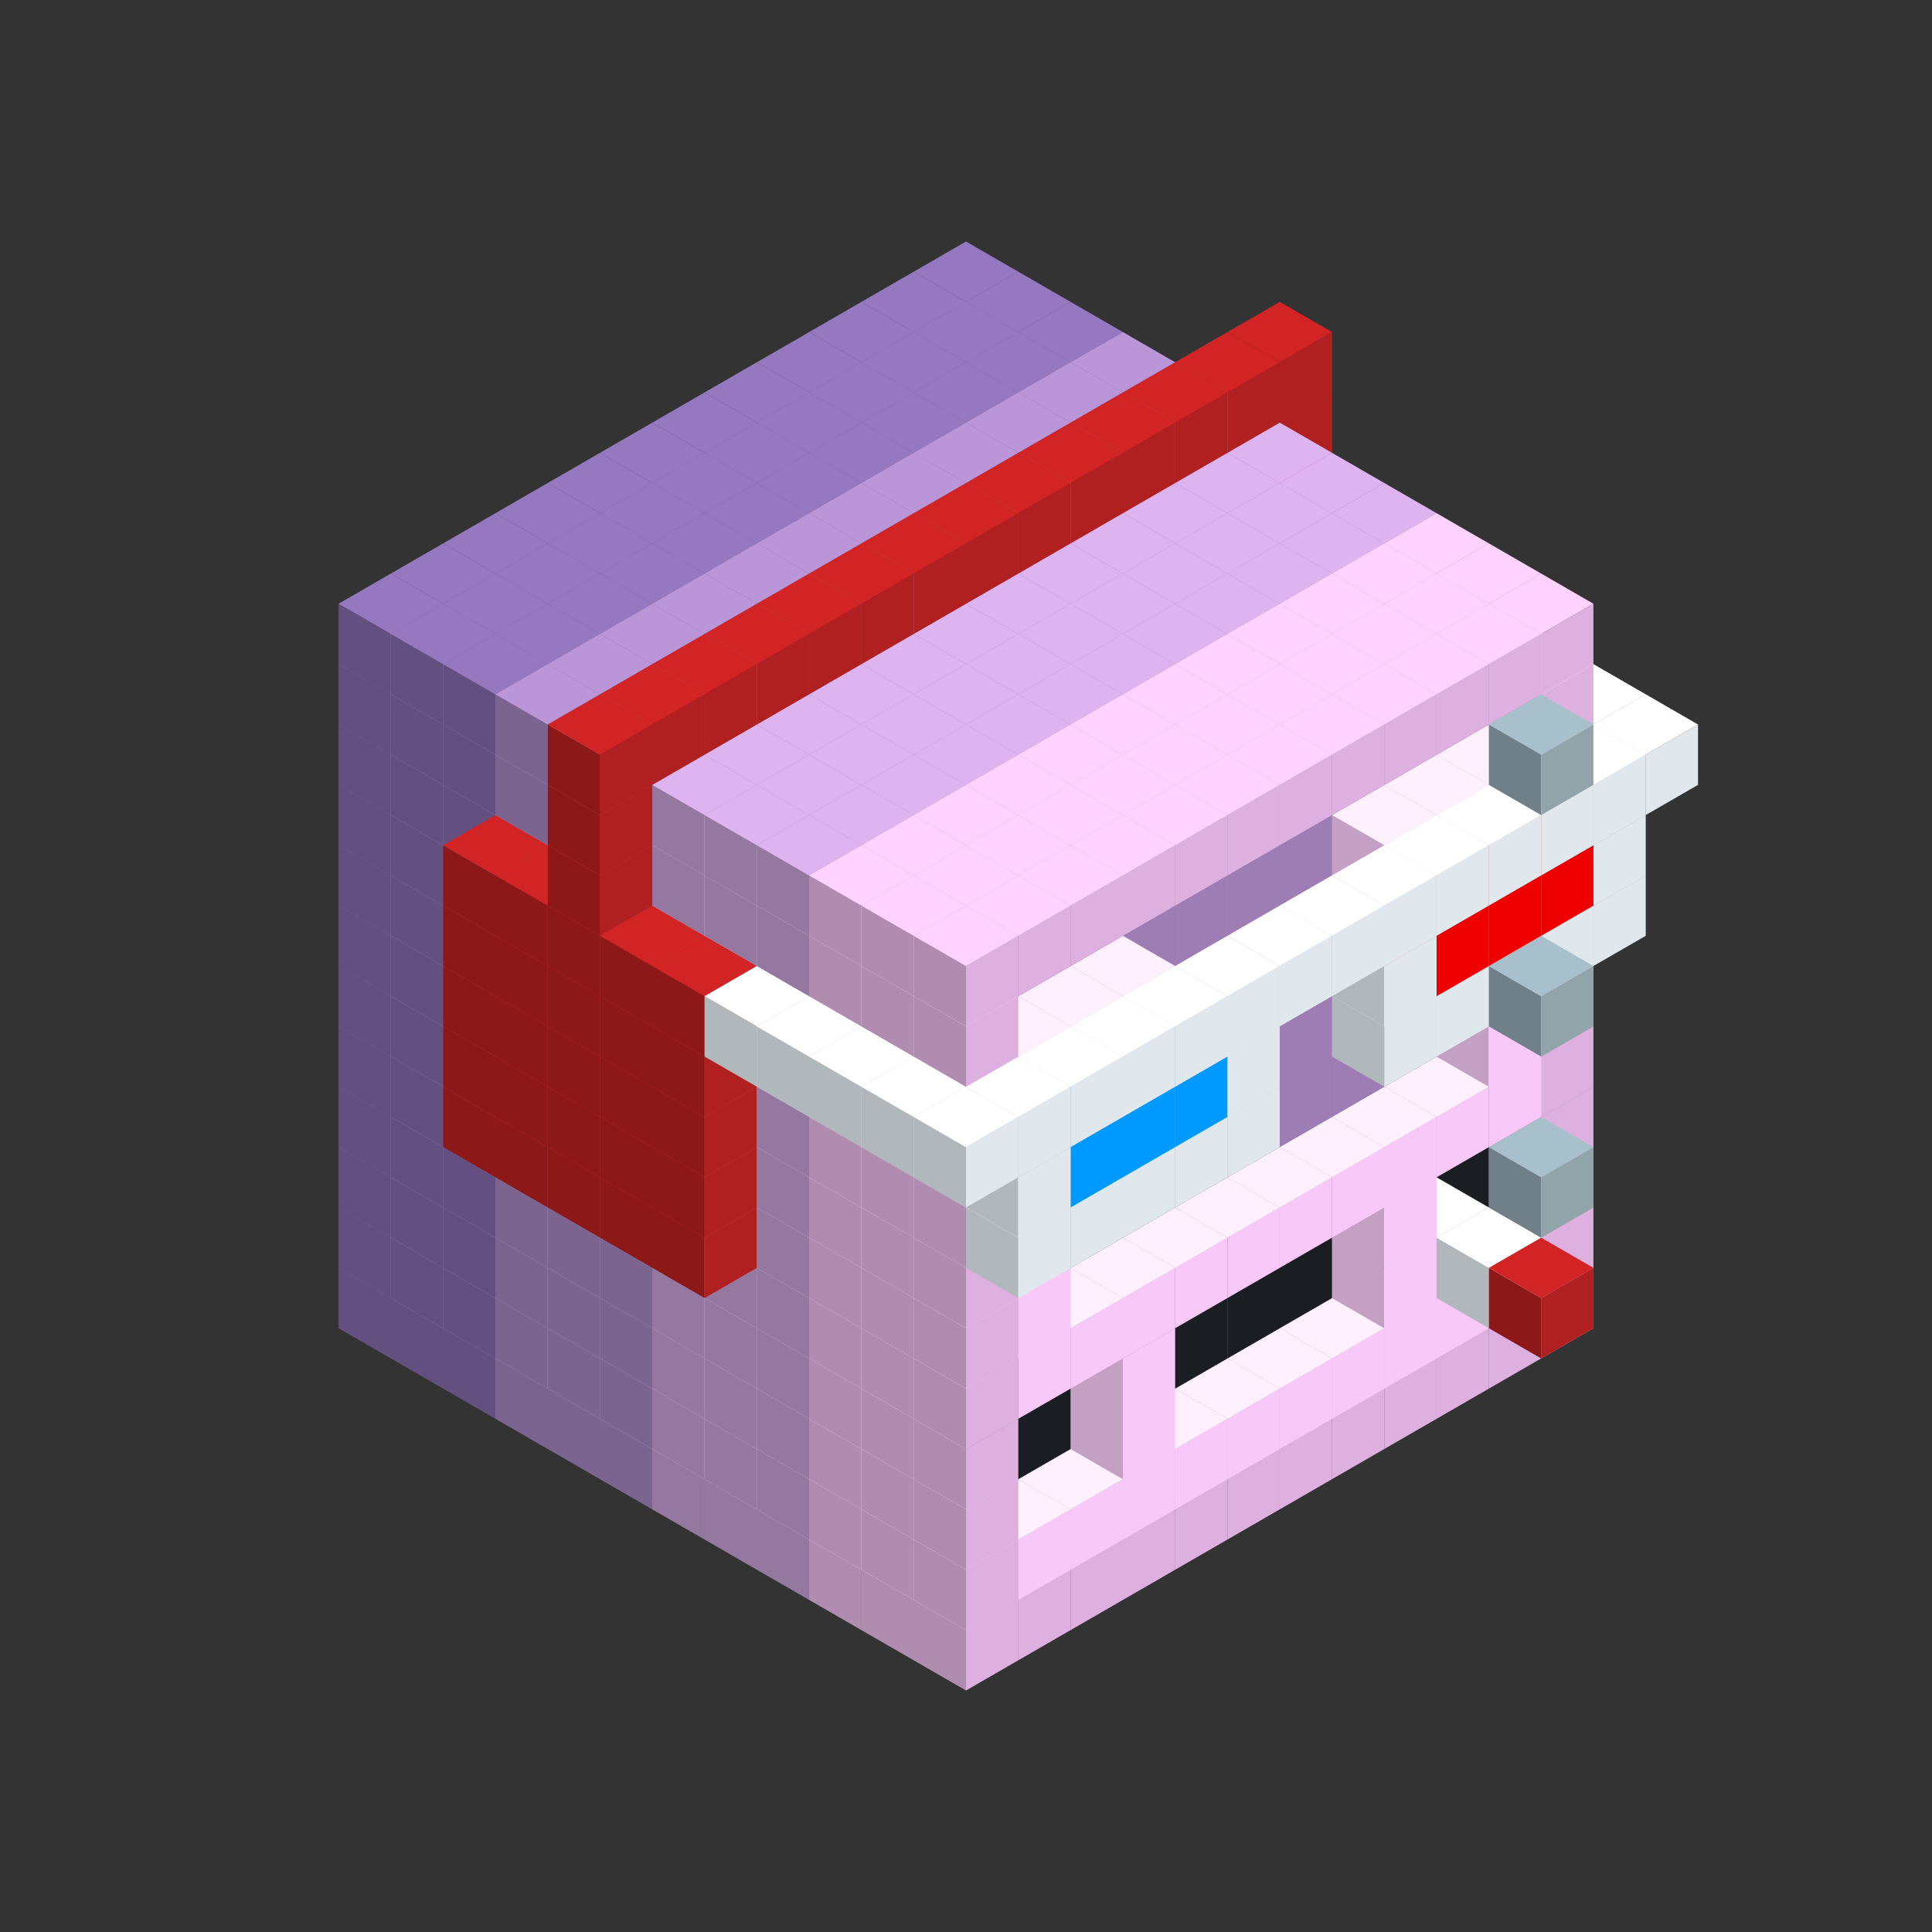 
<svg width='600' height='600' viewBox='4436371 5550000 3200000 3200000' xmlns='http://www.w3.org/2000/svg' xmlns:xlink='http://www.w3.org/1999/xlink'>
<rect x="4436371" y="5550000" width="3200000" height="3200000" fill="#333333" stroke="none"/>
<use xlink:href='#v-0x0000013e-6' transform='translate(983738,3600000)'/>
<use xlink:href='#v-0x0000013e-6' transform='translate(1070341,3650000)'/>
<use xlink:href='#v-0x0000013e-6' transform='translate(1156944,3700000)'/>
<use xlink:href='#v-0x0000013e-2' transform='translate(1243547,3750000)'/>
<use xlink:href='#v-0x0000013e-2' transform='translate(1330150,3800000)'/>
<use xlink:href='#v-0x0000013e-2' transform='translate(1416753,3850000)'/>
<use xlink:href='#v-0x0000013e-5' transform='translate(1503356,3900000)'/>
<use xlink:href='#v-0x0000013e-5' transform='translate(1589959,3950000)'/>
<use xlink:href='#v-0x0000013e-5' transform='translate(1676562,4000000)'/>
<use xlink:href='#v-0x0000013e-4' transform='translate(1763165,4050000)'/>
<use xlink:href='#v-0x0000013e-4' transform='translate(1849768,4100000)'/>
<use xlink:href='#v-0x0000013e-4' transform='translate(2889004,3600000)'/>
<use xlink:href='#v-0x0000013e-4' transform='translate(2802401,3650000)'/>
<use xlink:href='#v-0x0000013e-4' transform='translate(2715798,3700000)'/>
<use xlink:href='#v-0x0000013e-4' transform='translate(2629195,3750000)'/>
<use xlink:href='#v-0x0000013e-4' transform='translate(2542592,3800000)'/>
<use xlink:href='#v-0x0000013e-4' transform='translate(2455989,3850000)'/>
<use xlink:href='#v-0x0000013e-4' transform='translate(2369386,3900000)'/>
<use xlink:href='#v-0x0000013e-4' transform='translate(2282783,3950000)'/>
<use xlink:href='#v-0x0000013e-4' transform='translate(2196180,4000000)'/>
<use xlink:href='#v-0x0000013e-4' transform='translate(2109577,4050000)'/>
<use xlink:href='#v-0x0000013e-4' transform='translate(2022974,4100000)'/>
<use xlink:href='#v-0x0000013e-4' transform='translate(1936371,4150000)'/>
<use xlink:href='#v-0x0000013e-6' transform='translate(983738,3500000)'/>
<use xlink:href='#v-0x0000013e-6' transform='translate(1070341,3550000)'/>
<use xlink:href='#v-0x0000013e-6' transform='translate(1156944,3600000)'/>
<use xlink:href='#v-0x0000013e-2' transform='translate(1243547,3650000)'/>
<use xlink:href='#v-0x0000013e-2' transform='translate(1330150,3700000)'/>
<use xlink:href='#v-0x0000013e-2' transform='translate(1416753,3750000)'/>
<use xlink:href='#v-0x0000013e-5' transform='translate(1503356,3800000)'/>
<use xlink:href='#v-0x0000013e-5' transform='translate(1589959,3850000)'/>
<use xlink:href='#v-0x0000013e-5' transform='translate(1676562,3900000)'/>
<use xlink:href='#v-0x0000013e-4' transform='translate(1763165,3950000)'/>
<use xlink:href='#v-0x0000013e-2' transform='translate(2715798,3500000)'/>
<use xlink:href='#v-0x0000013e-2' transform='translate(2629195,3550000)'/>
<use xlink:href='#v-0x0000013e-2' transform='translate(2542592,3600000)'/>
<use xlink:href='#v-0x0000013e-2' transform='translate(2455989,3650000)'/>
<use xlink:href='#v-0x0000013e-2' transform='translate(2369386,3700000)'/>
<use xlink:href='#v-0x0000013e-2' transform='translate(2282783,3750000)'/>
<use xlink:href='#v-0x0000013e-2' transform='translate(2196180,3800000)'/>
<use xlink:href='#v-0x0000013e-2' transform='translate(2109577,3850000)'/>
<use xlink:href='#v-0x0000013e-2' transform='translate(2022974,3900000)'/>
<use xlink:href='#v-0x0000013e-2' transform='translate(1936371,3950000)'/>
<use xlink:href='#v-0x0000013e-4' transform='translate(1849768,4000000)'/>
<use xlink:href='#v-0x0000013e-4' transform='translate(2889004,3500000)'/>
<use xlink:href='#v-0x0000013e-1' transform='translate(2802401,3550000)'/>
<use xlink:href='#v-0x0000013e-1' transform='translate(2715798,3600000)'/>
<use xlink:href='#v-0x0000013e-1' transform='translate(2629195,3650000)'/>
<use xlink:href='#v-0x0000013e-1' transform='translate(2542592,3700000)'/>
<use xlink:href='#v-0x0000013e-1' transform='translate(2455989,3750000)'/>
<use xlink:href='#v-0x0000013e-1' transform='translate(2369386,3800000)'/>
<use xlink:href='#v-0x0000013e-1' transform='translate(2282783,3850000)'/>
<use xlink:href='#v-0x0000013e-1' transform='translate(2196180,3900000)'/>
<use xlink:href='#v-0x0000013e-1' transform='translate(2109577,3950000)'/>
<use xlink:href='#v-0x0000013e-1' transform='translate(2022974,4000000)'/>
<use xlink:href='#v-0x0000013e-4' transform='translate(1936371,4050000)'/>
<use xlink:href='#v-0x0000013e-6' transform='translate(983738,3400000)'/>
<use xlink:href='#v-0x0000013e-6' transform='translate(1070341,3450000)'/>
<use xlink:href='#v-0x0000013e-6' transform='translate(1156944,3500000)'/>
<use xlink:href='#v-0x0000013e-2' transform='translate(1243547,3550000)'/>
<use xlink:href='#v-0x0000013e-2' transform='translate(1330150,3600000)'/>
<use xlink:href='#v-0x0000013e-2' transform='translate(1416753,3650000)'/>
<use xlink:href='#v-0x0000013e-5' transform='translate(1503356,3700000)'/>
<use xlink:href='#v-0x0000013e-5' transform='translate(1589959,3750000)'/>
<use xlink:href='#v-0x0000013e-5' transform='translate(1676562,3800000)'/>
<use xlink:href='#v-0x0000013e-4' transform='translate(1763165,3850000)'/>
<use xlink:href='#v-0x0000013e-7' transform='translate(2715798,3400000)'/>
<use xlink:href='#v-0x0000013e-8' transform='translate(2629195,3450000)'/>
<use xlink:href='#v-0x0000013e-7' transform='translate(2542592,3500000)'/>
<use xlink:href='#v-0x0000013e-7' transform='translate(2455989,3550000)'/>
<use xlink:href='#v-0x0000013e-7' transform='translate(2369386,3600000)'/>
<use xlink:href='#v-0x0000013e-7' transform='translate(2282783,3650000)'/>
<use xlink:href='#v-0x0000013e-7' transform='translate(2196180,3700000)'/>
<use xlink:href='#v-0x0000013e-7' transform='translate(2109577,3750000)'/>
<use xlink:href='#v-0x0000013e-7' transform='translate(2022974,3800000)'/>
<use xlink:href='#v-0x0000013e-7' transform='translate(1936371,3850000)'/>
<use xlink:href='#v-0x0000013e-4' transform='translate(1849768,3900000)'/>
<use xlink:href='#v-0x0000013e-4' transform='translate(2889004,3400000)'/>
<use xlink:href='#v-0x0000013e-8' transform='translate(2715798,3500000)'/>
<use xlink:href='#v-0x0000013e-1' transform='translate(2629195,3550000)'/>
<use xlink:href='#v-0x0000013e-1' transform='translate(2196180,3800000)'/>
<use xlink:href='#v-0x0000013e-4' transform='translate(1936371,3950000)'/>
<use xlink:href='#v-0x0000013e-8' transform='translate(2802401,3550000)'/>
<use xlink:href='#v-0x0000013e-9' transform='translate(2889004,3600000)'/>
<use xlink:href='#v-0x0000013e-6' transform='translate(983738,3300000)'/>
<use xlink:href='#v-0x0000013e-6' transform='translate(1070341,3350000)'/>
<use xlink:href='#v-0x0000013e-6' transform='translate(1156944,3400000)'/>
<use xlink:href='#v-0x0000013e-2' transform='translate(1243547,3450000)'/>
<use xlink:href='#v-0x0000013e-2' transform='translate(1330150,3500000)'/>
<use xlink:href='#v-0x0000013e-2' transform='translate(1416753,3550000)'/>
<use xlink:href='#v-0x0000013e-5' transform='translate(1503356,3600000)'/>
<use xlink:href='#v-0x0000013e-5' transform='translate(1589959,3650000)'/>
<use xlink:href='#v-0x0000013e-5' transform='translate(1676562,3700000)'/>
<use xlink:href='#v-0x0000013e-4' transform='translate(1763165,3750000)'/>
<use xlink:href='#v-0x0000013e-7' transform='translate(2715798,3300000)'/>
<use xlink:href='#v-0x0000013e-7' transform='translate(2629195,3350000)'/>
<use xlink:href='#v-0x0000013e-7' transform='translate(2542592,3400000)'/>
<use xlink:href='#v-0x0000013e-7' transform='translate(2455989,3450000)'/>
<use xlink:href='#v-0x0000013e-7' transform='translate(2369386,3500000)'/>
<use xlink:href='#v-0x0000013e-7' transform='translate(2282783,3550000)'/>
<use xlink:href='#v-0x0000013e-7' transform='translate(2196180,3600000)'/>
<use xlink:href='#v-0x0000013e-7' transform='translate(2109577,3650000)'/>
<use xlink:href='#v-0x0000013e-7' transform='translate(2022974,3700000)'/>
<use xlink:href='#v-0x0000013e-7' transform='translate(1936371,3750000)'/>
<use xlink:href='#v-0x0000013e-4' transform='translate(1849768,3800000)'/>
<use xlink:href='#v-0x0000013e-4' transform='translate(2889004,3300000)'/>
<use xlink:href='#v-0x0000013e-1' transform='translate(2629195,3450000)'/>
<use xlink:href='#v-0x0000013e-1' transform='translate(2196180,3700000)'/>
<use xlink:href='#v-0x0000013e-4' transform='translate(1936371,3850000)'/>
<use xlink:href='#v-0x0000013e-6' transform='translate(983738,3200000)'/>
<use xlink:href='#v-0x0000013e-6' transform='translate(1070341,3250000)'/>
<use xlink:href='#v-0x0000013e-6' transform='translate(1156944,3300000)'/>
<use xlink:href='#v-0x0000013e-2' transform='translate(1243547,3350000)'/>
<use xlink:href='#v-0x0000013e-2' transform='translate(1330150,3400000)'/>
<use xlink:href='#v-0x0000013e-2' transform='translate(1416753,3450000)'/>
<use xlink:href='#v-0x0000013e-5' transform='translate(1503356,3500000)'/>
<use xlink:href='#v-0x0000013e-5' transform='translate(1589959,3550000)'/>
<use xlink:href='#v-0x0000013e-5' transform='translate(1676562,3600000)'/>
<use xlink:href='#v-0x0000013e-4' transform='translate(1763165,3650000)'/>
<use xlink:href='#v-0x0000013e-2' transform='translate(2715798,3200000)'/>
<use xlink:href='#v-0x0000013e-2' transform='translate(2629195,3250000)'/>
<use xlink:href='#v-0x0000013e-2' transform='translate(2542592,3300000)'/>
<use xlink:href='#v-0x0000013e-2' transform='translate(2455989,3350000)'/>
<use xlink:href='#v-0x0000013e-2' transform='translate(2369386,3400000)'/>
<use xlink:href='#v-0x0000013e-2' transform='translate(2282783,3450000)'/>
<use xlink:href='#v-0x0000013e-2' transform='translate(2196180,3500000)'/>
<use xlink:href='#v-0x0000013e-2' transform='translate(2109577,3550000)'/>
<use xlink:href='#v-0x0000013e-2' transform='translate(2022974,3600000)'/>
<use xlink:href='#v-0x0000013e-2' transform='translate(1936371,3650000)'/>
<use xlink:href='#v-0x0000013e-4' transform='translate(1849768,3700000)'/>
<use xlink:href='#v-0x0000013e-4' transform='translate(2889004,3200000)'/>
<use xlink:href='#v-0x0000013e-1' transform='translate(2802401,3250000)'/>
<use xlink:href='#v-0x0000013e-1' transform='translate(2715798,3300000)'/>
<use xlink:href='#v-0x0000013e-1' transform='translate(2629195,3350000)'/>
<use xlink:href='#v-0x0000013e-1' transform='translate(2542592,3400000)'/>
<use xlink:href='#v-0x0000013e-1' transform='translate(2455989,3450000)'/>
<use xlink:href='#v-0x0000013e-1' transform='translate(2369386,3500000)'/>
<use xlink:href='#v-0x0000013e-1' transform='translate(2282783,3550000)'/>
<use xlink:href='#v-0x0000013e-1' transform='translate(2196180,3600000)'/>
<use xlink:href='#v-0x0000013e-1' transform='translate(2109577,3650000)'/>
<use xlink:href='#v-0x0000013e-1' transform='translate(2022974,3700000)'/>
<use xlink:href='#v-0x0000013e-4' transform='translate(1936371,3750000)'/>
<use xlink:href='#v-0x0000013e-10' transform='translate(2889004,3400000)'/>
<use xlink:href='#v-0x0000013e-6' transform='translate(983738,3100000)'/>
<use xlink:href='#v-0x0000013e-6' transform='translate(1070341,3150000)'/>
<use xlink:href='#v-0x0000013e-6' transform='translate(1156944,3200000)'/>
<use xlink:href='#v-0x0000013e-14' transform='translate(2282783,2650000)'/>
<use xlink:href='#v-0x0000013e-2' transform='translate(1243547,3250000)'/>
<use xlink:href='#v-0x0000013e-14' transform='translate(1156944,3300000)'/>
<use xlink:href='#v-0x0000013e-14' transform='translate(2369386,2700000)'/>
<use xlink:href='#v-0x0000013e-2' transform='translate(1330150,3300000)'/>
<use xlink:href='#v-0x0000013e-14' transform='translate(1243547,3350000)'/>
<use xlink:href='#v-0x0000013e-14' transform='translate(2455989,2750000)'/>
<use xlink:href='#v-0x0000013e-2' transform='translate(1416753,3350000)'/>
<use xlink:href='#v-0x0000013e-14' transform='translate(1330150,3400000)'/>
<use xlink:href='#v-0x0000013e-14' transform='translate(2542592,2800000)'/>
<use xlink:href='#v-0x0000013e-5' transform='translate(1503356,3400000)'/>
<use xlink:href='#v-0x0000013e-14' transform='translate(1416753,3450000)'/>
<use xlink:href='#v-0x0000013e-14' transform='translate(2629195,2850000)'/>
<use xlink:href='#v-0x0000013e-5' transform='translate(1589959,3450000)'/>
<use xlink:href='#v-0x0000013e-14' transform='translate(1503356,3500000)'/>
<use xlink:href='#v-0x0000013e-5' transform='translate(1676562,3500000)'/>
<use xlink:href='#v-0x0000013e-4' transform='translate(1763165,3550000)'/>
<use xlink:href='#v-0x0000013e-2' transform='translate(2715798,3100000)'/>
<use xlink:href='#v-0x0000013e-2' transform='translate(2629195,3150000)'/>
<use xlink:href='#v-0x0000013e-2' transform='translate(2542592,3200000)'/>
<use xlink:href='#v-0x0000013e-2' transform='translate(2455989,3250000)'/>
<use xlink:href='#v-0x0000013e-2' transform='translate(2369386,3300000)'/>
<use xlink:href='#v-0x0000013e-2' transform='translate(2282783,3350000)'/>
<use xlink:href='#v-0x0000013e-2' transform='translate(2196180,3400000)'/>
<use xlink:href='#v-0x0000013e-2' transform='translate(2109577,3450000)'/>
<use xlink:href='#v-0x0000013e-2' transform='translate(2022974,3500000)'/>
<use xlink:href='#v-0x0000013e-2' transform='translate(1936371,3550000)'/>
<use xlink:href='#v-0x0000013e-4' transform='translate(1849768,3600000)'/>
<use xlink:href='#v-0x0000013e-4' transform='translate(2889004,3100000)'/>
<use xlink:href='#v-0x0000013e-1' transform='translate(2802401,3150000)'/>
<use xlink:href='#v-0x0000013e-1' transform='translate(2022974,3600000)'/>
<use xlink:href='#v-0x0000013e-4' transform='translate(1936371,3650000)'/>
<use xlink:href='#v-0x0000013e-6' transform='translate(983738,3000000)'/>
<use xlink:href='#v-0x0000013e-6' transform='translate(1070341,3050000)'/>
<use xlink:href='#v-0x0000013e-6' transform='translate(1156944,3100000)'/>
<use xlink:href='#v-0x0000013e-14' transform='translate(2282783,2550000)'/>
<use xlink:href='#v-0x0000013e-2' transform='translate(1243547,3150000)'/>
<use xlink:href='#v-0x0000013e-14' transform='translate(1156944,3200000)'/>
<use xlink:href='#v-0x0000013e-14' transform='translate(2369386,2600000)'/>
<use xlink:href='#v-0x0000013e-2' transform='translate(1330150,3200000)'/>
<use xlink:href='#v-0x0000013e-14' transform='translate(1243547,3250000)'/>
<use xlink:href='#v-0x0000013e-14' transform='translate(2455989,2650000)'/>
<use xlink:href='#v-0x0000013e-2' transform='translate(1416753,3250000)'/>
<use xlink:href='#v-0x0000013e-14' transform='translate(1330150,3300000)'/>
<use xlink:href='#v-0x0000013e-14' transform='translate(2542592,2700000)'/>
<use xlink:href='#v-0x0000013e-5' transform='translate(1503356,3300000)'/>
<use xlink:href='#v-0x0000013e-14' transform='translate(1416753,3350000)'/>
<use xlink:href='#v-0x0000013e-14' transform='translate(2629195,2750000)'/>
<use xlink:href='#v-0x0000013e-5' transform='translate(1589959,3350000)'/>
<use xlink:href='#v-0x0000013e-14' transform='translate(1503356,3400000)'/>
<use xlink:href='#v-0x0000013e-5' transform='translate(1676562,3400000)'/>
<use xlink:href='#v-0x0000013e-4' transform='translate(1763165,3450000)'/>
<use xlink:href='#v-0x0000013e-2' transform='translate(2715798,3000000)'/>
<use xlink:href='#v-0x0000013e-2' transform='translate(2629195,3050000)'/>
<use xlink:href='#v-0x0000013e-2' transform='translate(2542592,3100000)'/>
<use xlink:href='#v-0x0000013e-2' transform='translate(2455989,3150000)'/>
<use xlink:href='#v-0x0000013e-2' transform='translate(2369386,3200000)'/>
<use xlink:href='#v-0x0000013e-2' transform='translate(2282783,3250000)'/>
<use xlink:href='#v-0x0000013e-2' transform='translate(2196180,3300000)'/>
<use xlink:href='#v-0x0000013e-2' transform='translate(2109577,3350000)'/>
<use xlink:href='#v-0x0000013e-2' transform='translate(2022974,3400000)'/>
<use xlink:href='#v-0x0000013e-2' transform='translate(1936371,3450000)'/>
<use xlink:href='#v-0x0000013e-4' transform='translate(1849768,3500000)'/>
<use xlink:href='#v-0x0000013e-4' transform='translate(2889004,3000000)'/>
<use xlink:href='#v-0x0000013e-4' transform='translate(1936371,3550000)'/>
<use xlink:href='#v-0x0000013e-6' transform='translate(983738,2900000)'/>
<use xlink:href='#v-0x0000013e-6' transform='translate(1070341,2950000)'/>
<use xlink:href='#v-0x0000013e-6' transform='translate(1156944,3000000)'/>
<use xlink:href='#v-0x0000013e-14' transform='translate(2282783,2450000)'/>
<use xlink:href='#v-0x0000013e-2' transform='translate(1243547,3050000)'/>
<use xlink:href='#v-0x0000013e-14' transform='translate(1156944,3100000)'/>
<use xlink:href='#v-0x0000013e-14' transform='translate(2369386,2500000)'/>
<use xlink:href='#v-0x0000013e-2' transform='translate(1330150,3100000)'/>
<use xlink:href='#v-0x0000013e-14' transform='translate(1243547,3150000)'/>
<use xlink:href='#v-0x0000013e-14' transform='translate(2455989,2550000)'/>
<use xlink:href='#v-0x0000013e-2' transform='translate(1416753,3150000)'/>
<use xlink:href='#v-0x0000013e-14' transform='translate(1330150,3200000)'/>
<use xlink:href='#v-0x0000013e-14' transform='translate(2542592,2600000)'/>
<use xlink:href='#v-0x0000013e-5' transform='translate(1503356,3200000)'/>
<use xlink:href='#v-0x0000013e-14' transform='translate(1416753,3250000)'/>
<use xlink:href='#v-0x0000013e-14' transform='translate(2629195,2650000)'/>
<use xlink:href='#v-0x0000013e-5' transform='translate(1589959,3250000)'/>
<use xlink:href='#v-0x0000013e-14' transform='translate(1503356,3300000)'/>
<use xlink:href='#v-0x0000013e-5' transform='translate(1676562,3300000)'/>
<use xlink:href='#v-0x0000013e-4' transform='translate(1763165,3350000)'/>
<use xlink:href='#v-0x0000013e-2' transform='translate(2715798,2900000)'/>
<use xlink:href='#v-0x0000013e-2' transform='translate(2629195,2950000)'/>
<use xlink:href='#v-0x0000013e-2' transform='translate(2542592,3000000)'/>
<use xlink:href='#v-0x0000013e-2' transform='translate(2455989,3050000)'/>
<use xlink:href='#v-0x0000013e-2' transform='translate(2369386,3100000)'/>
<use xlink:href='#v-0x0000013e-2' transform='translate(2282783,3150000)'/>
<use xlink:href='#v-0x0000013e-2' transform='translate(2196180,3200000)'/>
<use xlink:href='#v-0x0000013e-2' transform='translate(2109577,3250000)'/>
<use xlink:href='#v-0x0000013e-2' transform='translate(2022974,3300000)'/>
<use xlink:href='#v-0x0000013e-2' transform='translate(1936371,3350000)'/>
<use xlink:href='#v-0x0000013e-4' transform='translate(1849768,3400000)'/>
<use xlink:href='#v-0x0000013e-4' transform='translate(2889004,2900000)'/>
<use xlink:href='#v-0x0000013e-1' transform='translate(2802401,2950000)'/>
<use xlink:href='#v-0x0000013e-1' transform='translate(2715798,3000000)'/>
<use xlink:href='#v-0x0000013e-1' transform='translate(2629195,3050000)'/>
<use xlink:href='#v-0x0000013e-1' transform='translate(2196180,3300000)'/>
<use xlink:href='#v-0x0000013e-1' transform='translate(2109577,3350000)'/>
<use xlink:href='#v-0x0000013e-1' transform='translate(2022974,3400000)'/>
<use xlink:href='#v-0x0000013e-4' transform='translate(1936371,3450000)'/>
<use xlink:href='#v-0x0000013e-11' transform='translate(2975607,2950000)'/>
<use xlink:href='#v-0x0000013e-11' transform='translate(2889004,3000000)'/>
<use xlink:href='#v-0x0000013e-11' transform='translate(2802401,3050000)'/>
<use xlink:href='#v-0x0000013e-11' transform='translate(2715798,3100000)'/>
<use xlink:href='#v-0x0000013e-11' transform='translate(2629195,3150000)'/>
<use xlink:href='#v-0x0000013e-11' transform='translate(2369386,3300000)'/>
<use xlink:href='#v-0x0000013e-11' transform='translate(2282783,3350000)'/>
<use xlink:href='#v-0x0000013e-11' transform='translate(2196180,3400000)'/>
<use xlink:href='#v-0x0000013e-11' transform='translate(2109577,3450000)'/>
<use xlink:href='#v-0x0000013e-11' transform='translate(2022974,3500000)'/>
<use xlink:href='#v-0x0000013e-10' transform='translate(2889004,3100000)'/>
<use xlink:href='#v-0x0000013e-6' transform='translate(983738,2800000)'/>
<use xlink:href='#v-0x0000013e-6' transform='translate(1070341,2850000)'/>
<use xlink:href='#v-0x0000013e-6' transform='translate(1156944,2900000)'/>
<use xlink:href='#v-0x0000013e-14' transform='translate(2282783,2350000)'/>
<use xlink:href='#v-0x0000013e-2' transform='translate(1243547,2950000)'/>
<use xlink:href='#v-0x0000013e-14' transform='translate(1156944,3000000)'/>
<use xlink:href='#v-0x0000013e-14' transform='translate(2369386,2400000)'/>
<use xlink:href='#v-0x0000013e-2' transform='translate(1330150,3000000)'/>
<use xlink:href='#v-0x0000013e-14' transform='translate(1243547,3050000)'/>
<use xlink:href='#v-0x0000013e-14' transform='translate(2455989,2450000)'/>
<use xlink:href='#v-0x0000013e-2' transform='translate(1416753,3050000)'/>
<use xlink:href='#v-0x0000013e-14' transform='translate(1330150,3100000)'/>
<use xlink:href='#v-0x0000013e-14' transform='translate(2542592,2500000)'/>
<use xlink:href='#v-0x0000013e-5' transform='translate(1503356,3100000)'/>
<use xlink:href='#v-0x0000013e-14' transform='translate(1416753,3150000)'/>
<use xlink:href='#v-0x0000013e-14' transform='translate(2629195,2550000)'/>
<use xlink:href='#v-0x0000013e-5' transform='translate(1589959,3150000)'/>
<use xlink:href='#v-0x0000013e-14' transform='translate(1503356,3200000)'/>
<use xlink:href='#v-0x0000013e-5' transform='translate(1676562,3200000)'/>
<use xlink:href='#v-0x0000013e-4' transform='translate(1763165,3250000)'/>
<use xlink:href='#v-0x0000013e-2' transform='translate(2715798,2800000)'/>
<use xlink:href='#v-0x0000013e-2' transform='translate(2629195,2850000)'/>
<use xlink:href='#v-0x0000013e-2' transform='translate(2542592,2900000)'/>
<use xlink:href='#v-0x0000013e-2' transform='translate(2455989,2950000)'/>
<use xlink:href='#v-0x0000013e-2' transform='translate(2369386,3000000)'/>
<use xlink:href='#v-0x0000013e-2' transform='translate(2282783,3050000)'/>
<use xlink:href='#v-0x0000013e-2' transform='translate(2196180,3100000)'/>
<use xlink:href='#v-0x0000013e-2' transform='translate(2109577,3150000)'/>
<use xlink:href='#v-0x0000013e-2' transform='translate(2022974,3200000)'/>
<use xlink:href='#v-0x0000013e-2' transform='translate(1936371,3250000)'/>
<use xlink:href='#v-0x0000013e-4' transform='translate(1849768,3300000)'/>
<use xlink:href='#v-0x0000013e-4' transform='translate(2889004,2800000)'/>
<use xlink:href='#v-0x0000013e-1' transform='translate(2802401,2850000)'/>
<use xlink:href='#v-0x0000013e-3' transform='translate(2715798,2900000)'/>
<use xlink:href='#v-0x0000013e-3' transform='translate(2629195,2950000)'/>
<use xlink:href='#v-0x0000013e-1' transform='translate(2542592,3000000)'/>
<use xlink:href='#v-0x0000013e-1' transform='translate(2282783,3150000)'/>
<use xlink:href='#v-0x0000013e-3' transform='translate(2196180,3200000)'/>
<use xlink:href='#v-0x0000013e-3' transform='translate(2109577,3250000)'/>
<use xlink:href='#v-0x0000013e-1' transform='translate(2022974,3300000)'/>
<use xlink:href='#v-0x0000013e-4' transform='translate(1936371,3350000)'/>
<use xlink:href='#v-0x0000013e-11' transform='translate(2975607,2850000)'/>
<use xlink:href='#v-0x0000013e-13' transform='translate(2889004,2900000)'/>
<use xlink:href='#v-0x0000013e-13' transform='translate(2802401,2950000)'/>
<use xlink:href='#v-0x0000013e-13' transform='translate(2715798,3000000)'/>
<use xlink:href='#v-0x0000013e-11' transform='translate(2629195,3050000)'/>
<use xlink:href='#v-0x0000013e-11' transform='translate(2369386,3200000)'/>
<use xlink:href='#v-0x0000013e-12' transform='translate(2282783,3250000)'/>
<use xlink:href='#v-0x0000013e-12' transform='translate(2196180,3300000)'/>
<use xlink:href='#v-0x0000013e-12' transform='translate(2109577,3350000)'/>
<use xlink:href='#v-0x0000013e-11' transform='translate(2022974,3400000)'/>
<use xlink:href='#v-0x0000013e-6' transform='translate(983738,2700000)'/>
<use xlink:href='#v-0x0000013e-6' transform='translate(1070341,2750000)'/>
<use xlink:href='#v-0x0000013e-6' transform='translate(1156944,2800000)'/>
<use xlink:href='#v-0x0000013e-14' transform='translate(2282783,2250000)'/>
<use xlink:href='#v-0x0000013e-2' transform='translate(1243547,2850000)'/>
<use xlink:href='#v-0x0000013e-14' transform='translate(1156944,2900000)'/>
<use xlink:href='#v-0x0000013e-14' transform='translate(2369386,2300000)'/>
<use xlink:href='#v-0x0000013e-2' transform='translate(1330150,2900000)'/>
<use xlink:href='#v-0x0000013e-14' transform='translate(1243547,2950000)'/>
<use xlink:href='#v-0x0000013e-14' transform='translate(2455989,2350000)'/>
<use xlink:href='#v-0x0000013e-2' transform='translate(1416753,2950000)'/>
<use xlink:href='#v-0x0000013e-14' transform='translate(1330150,3000000)'/>
<use xlink:href='#v-0x0000013e-14' transform='translate(2542592,2400000)'/>
<use xlink:href='#v-0x0000013e-5' transform='translate(1503356,3000000)'/>
<use xlink:href='#v-0x0000013e-14' transform='translate(1416753,3050000)'/>
<use xlink:href='#v-0x0000013e-14' transform='translate(2629195,2450000)'/>
<use xlink:href='#v-0x0000013e-5' transform='translate(1589959,3050000)'/>
<use xlink:href='#v-0x0000013e-14' transform='translate(1503356,3100000)'/>
<use xlink:href='#v-0x0000013e-11' transform='translate(2715798,2500000)'/>
<use xlink:href='#v-0x0000013e-5' transform='translate(1676562,3100000)'/>
<use xlink:href='#v-0x0000013e-11' transform='translate(1589959,3150000)'/>
<use xlink:href='#v-0x0000013e-11' transform='translate(2802401,2550000)'/>
<use xlink:href='#v-0x0000013e-4' transform='translate(1763165,3150000)'/>
<use xlink:href='#v-0x0000013e-11' transform='translate(1676562,3200000)'/>
<use xlink:href='#v-0x0000013e-11' transform='translate(2889004,2600000)'/>
<use xlink:href='#v-0x0000013e-2' transform='translate(2715798,2700000)'/>
<use xlink:href='#v-0x0000013e-2' transform='translate(2629195,2750000)'/>
<use xlink:href='#v-0x0000013e-2' transform='translate(2542592,2800000)'/>
<use xlink:href='#v-0x0000013e-2' transform='translate(2455989,2850000)'/>
<use xlink:href='#v-0x0000013e-2' transform='translate(2369386,2900000)'/>
<use xlink:href='#v-0x0000013e-2' transform='translate(2282783,2950000)'/>
<use xlink:href='#v-0x0000013e-2' transform='translate(2196180,3000000)'/>
<use xlink:href='#v-0x0000013e-2' transform='translate(2109577,3050000)'/>
<use xlink:href='#v-0x0000013e-2' transform='translate(2022974,3100000)'/>
<use xlink:href='#v-0x0000013e-2' transform='translate(1936371,3150000)'/>
<use xlink:href='#v-0x0000013e-4' transform='translate(1849768,3200000)'/>
<use xlink:href='#v-0x0000013e-11' transform='translate(1763165,3250000)'/>
<use xlink:href='#v-0x0000013e-11' transform='translate(2975607,2650000)'/>
<use xlink:href='#v-0x0000013e-4' transform='translate(2889004,2700000)'/>
<use xlink:href='#v-0x0000013e-1' transform='translate(2802401,2750000)'/>
<use xlink:href='#v-0x0000013e-1' transform='translate(2715798,2800000)'/>
<use xlink:href='#v-0x0000013e-1' transform='translate(2629195,2850000)'/>
<use xlink:href='#v-0x0000013e-1' transform='translate(2196180,3100000)'/>
<use xlink:href='#v-0x0000013e-1' transform='translate(2109577,3150000)'/>
<use xlink:href='#v-0x0000013e-1' transform='translate(2022974,3200000)'/>
<use xlink:href='#v-0x0000013e-4' transform='translate(1936371,3250000)'/>
<use xlink:href='#v-0x0000013e-11' transform='translate(1849768,3300000)'/>
<use xlink:href='#v-0x0000013e-11' transform='translate(3062210,2700000)'/>
<use xlink:href='#v-0x0000013e-11' transform='translate(2975607,2750000)'/>
<use xlink:href='#v-0x0000013e-11' transform='translate(2889004,2800000)'/>
<use xlink:href='#v-0x0000013e-11' transform='translate(2802401,2850000)'/>
<use xlink:href='#v-0x0000013e-11' transform='translate(2715798,2900000)'/>
<use xlink:href='#v-0x0000013e-11' transform='translate(2629195,2950000)'/>
<use xlink:href='#v-0x0000013e-11' transform='translate(2542592,3000000)'/>
<use xlink:href='#v-0x0000013e-11' transform='translate(2455989,3050000)'/>
<use xlink:href='#v-0x0000013e-11' transform='translate(2369386,3100000)'/>
<use xlink:href='#v-0x0000013e-11' transform='translate(2282783,3150000)'/>
<use xlink:href='#v-0x0000013e-11' transform='translate(2196180,3200000)'/>
<use xlink:href='#v-0x0000013e-11' transform='translate(2109577,3250000)'/>
<use xlink:href='#v-0x0000013e-11' transform='translate(2022974,3300000)'/>
<use xlink:href='#v-0x0000013e-11' transform='translate(1936371,3350000)'/>
<use xlink:href='#v-0x0000013e-6' transform='translate(983738,2600000)'/>
<use xlink:href='#v-0x0000013e-6' transform='translate(1070341,2650000)'/>
<use xlink:href='#v-0x0000013e-6' transform='translate(1156944,2700000)'/>
<use xlink:href='#v-0x0000013e-2' transform='translate(1243547,2750000)'/>
<use xlink:href='#v-0x0000013e-2' transform='translate(1330150,2800000)'/>
<use xlink:href='#v-0x0000013e-14' transform='translate(2455989,2250000)'/>
<use xlink:href='#v-0x0000013e-2' transform='translate(1416753,2850000)'/>
<use xlink:href='#v-0x0000013e-14' transform='translate(1330150,2900000)'/>
<use xlink:href='#v-0x0000013e-5' transform='translate(1503356,2900000)'/>
<use xlink:href='#v-0x0000013e-5' transform='translate(1589959,2950000)'/>
<use xlink:href='#v-0x0000013e-5' transform='translate(1676562,3000000)'/>
<use xlink:href='#v-0x0000013e-4' transform='translate(1763165,3050000)'/>
<use xlink:href='#v-0x0000013e-2' transform='translate(2715798,2600000)'/>
<use xlink:href='#v-0x0000013e-2' transform='translate(2629195,2650000)'/>
<use xlink:href='#v-0x0000013e-2' transform='translate(2542592,2700000)'/>
<use xlink:href='#v-0x0000013e-2' transform='translate(2455989,2750000)'/>
<use xlink:href='#v-0x0000013e-2' transform='translate(2369386,2800000)'/>
<use xlink:href='#v-0x0000013e-2' transform='translate(2282783,2850000)'/>
<use xlink:href='#v-0x0000013e-2' transform='translate(2196180,2900000)'/>
<use xlink:href='#v-0x0000013e-2' transform='translate(2109577,2950000)'/>
<use xlink:href='#v-0x0000013e-2' transform='translate(2022974,3000000)'/>
<use xlink:href='#v-0x0000013e-2' transform='translate(1936371,3050000)'/>
<use xlink:href='#v-0x0000013e-4' transform='translate(1849768,3100000)'/>
<use xlink:href='#v-0x0000013e-4' transform='translate(2889004,2600000)'/>
<use xlink:href='#v-0x0000013e-4' transform='translate(1936371,3150000)'/>
<use xlink:href='#v-0x0000013e-6' transform='translate(1936371,1950000)'/>
<use xlink:href='#v-0x0000013e-6' transform='translate(1849768,2000000)'/>
<use xlink:href='#v-0x0000013e-6' transform='translate(1763165,2050000)'/>
<use xlink:href='#v-0x0000013e-6' transform='translate(1676562,2100000)'/>
<use xlink:href='#v-0x0000013e-6' transform='translate(1589959,2150000)'/>
<use xlink:href='#v-0x0000013e-6' transform='translate(1503356,2200000)'/>
<use xlink:href='#v-0x0000013e-6' transform='translate(1416753,2250000)'/>
<use xlink:href='#v-0x0000013e-6' transform='translate(1330150,2300000)'/>
<use xlink:href='#v-0x0000013e-6' transform='translate(1243547,2350000)'/>
<use xlink:href='#v-0x0000013e-6' transform='translate(1156944,2400000)'/>
<use xlink:href='#v-0x0000013e-6' transform='translate(1070341,2450000)'/>
<use xlink:href='#v-0x0000013e-6' transform='translate(983738,2500000)'/>
<use xlink:href='#v-0x0000013e-6' transform='translate(2022974,2000000)'/>
<use xlink:href='#v-0x0000013e-6' transform='translate(1936371,2050000)'/>
<use xlink:href='#v-0x0000013e-6' transform='translate(1849768,2100000)'/>
<use xlink:href='#v-0x0000013e-6' transform='translate(1763165,2150000)'/>
<use xlink:href='#v-0x0000013e-6' transform='translate(1676562,2200000)'/>
<use xlink:href='#v-0x0000013e-6' transform='translate(1589959,2250000)'/>
<use xlink:href='#v-0x0000013e-6' transform='translate(1503356,2300000)'/>
<use xlink:href='#v-0x0000013e-6' transform='translate(1416753,2350000)'/>
<use xlink:href='#v-0x0000013e-6' transform='translate(1330150,2400000)'/>
<use xlink:href='#v-0x0000013e-6' transform='translate(1243547,2450000)'/>
<use xlink:href='#v-0x0000013e-6' transform='translate(1156944,2500000)'/>
<use xlink:href='#v-0x0000013e-6' transform='translate(1070341,2550000)'/>
<use xlink:href='#v-0x0000013e-6' transform='translate(2109577,2050000)'/>
<use xlink:href='#v-0x0000013e-6' transform='translate(2022974,2100000)'/>
<use xlink:href='#v-0x0000013e-6' transform='translate(1936371,2150000)'/>
<use xlink:href='#v-0x0000013e-6' transform='translate(1849768,2200000)'/>
<use xlink:href='#v-0x0000013e-6' transform='translate(1763165,2250000)'/>
<use xlink:href='#v-0x0000013e-6' transform='translate(1676562,2300000)'/>
<use xlink:href='#v-0x0000013e-6' transform='translate(1589959,2350000)'/>
<use xlink:href='#v-0x0000013e-6' transform='translate(1503356,2400000)'/>
<use xlink:href='#v-0x0000013e-6' transform='translate(1416753,2450000)'/>
<use xlink:href='#v-0x0000013e-6' transform='translate(1330150,2500000)'/>
<use xlink:href='#v-0x0000013e-6' transform='translate(1243547,2550000)'/>
<use xlink:href='#v-0x0000013e-6' transform='translate(1156944,2600000)'/>
<use xlink:href='#v-0x0000013e-2' transform='translate(2196180,2100000)'/>
<use xlink:href='#v-0x0000013e-2' transform='translate(2109577,2150000)'/>
<use xlink:href='#v-0x0000013e-2' transform='translate(2022974,2200000)'/>
<use xlink:href='#v-0x0000013e-2' transform='translate(1936371,2250000)'/>
<use xlink:href='#v-0x0000013e-2' transform='translate(1849768,2300000)'/>
<use xlink:href='#v-0x0000013e-2' transform='translate(1763165,2350000)'/>
<use xlink:href='#v-0x0000013e-2' transform='translate(1676562,2400000)'/>
<use xlink:href='#v-0x0000013e-2' transform='translate(1589959,2450000)'/>
<use xlink:href='#v-0x0000013e-2' transform='translate(1503356,2500000)'/>
<use xlink:href='#v-0x0000013e-2' transform='translate(1416753,2550000)'/>
<use xlink:href='#v-0x0000013e-2' transform='translate(1330150,2600000)'/>
<use xlink:href='#v-0x0000013e-2' transform='translate(1243547,2650000)'/>
<use xlink:href='#v-0x0000013e-2' transform='translate(2282783,2150000)'/>
<use xlink:href='#v-0x0000013e-2' transform='translate(2196180,2200000)'/>
<use xlink:href='#v-0x0000013e-2' transform='translate(2109577,2250000)'/>
<use xlink:href='#v-0x0000013e-2' transform='translate(2022974,2300000)'/>
<use xlink:href='#v-0x0000013e-2' transform='translate(1936371,2350000)'/>
<use xlink:href='#v-0x0000013e-2' transform='translate(1849768,2400000)'/>
<use xlink:href='#v-0x0000013e-2' transform='translate(1763165,2450000)'/>
<use xlink:href='#v-0x0000013e-2' transform='translate(1676562,2500000)'/>
<use xlink:href='#v-0x0000013e-2' transform='translate(1589959,2550000)'/>
<use xlink:href='#v-0x0000013e-2' transform='translate(1503356,2600000)'/>
<use xlink:href='#v-0x0000013e-2' transform='translate(1416753,2650000)'/>
<use xlink:href='#v-0x0000013e-2' transform='translate(1330150,2700000)'/>
<use xlink:href='#v-0x0000013e-14' transform='translate(2455989,2150000)'/>
<use xlink:href='#v-0x0000013e-2' transform='translate(2369386,2200000)'/>
<use xlink:href='#v-0x0000013e-2' transform='translate(2282783,2250000)'/>
<use xlink:href='#v-0x0000013e-2' transform='translate(2196180,2300000)'/>
<use xlink:href='#v-0x0000013e-2' transform='translate(2109577,2350000)'/>
<use xlink:href='#v-0x0000013e-2' transform='translate(2022974,2400000)'/>
<use xlink:href='#v-0x0000013e-2' transform='translate(1936371,2450000)'/>
<use xlink:href='#v-0x0000013e-2' transform='translate(1849768,2500000)'/>
<use xlink:href='#v-0x0000013e-2' transform='translate(1763165,2550000)'/>
<use xlink:href='#v-0x0000013e-2' transform='translate(1676562,2600000)'/>
<use xlink:href='#v-0x0000013e-2' transform='translate(1589959,2650000)'/>
<use xlink:href='#v-0x0000013e-2' transform='translate(1503356,2700000)'/>
<use xlink:href='#v-0x0000013e-2' transform='translate(1416753,2750000)'/>
<use xlink:href='#v-0x0000013e-14' transform='translate(1330150,2800000)'/>
<use xlink:href='#v-0x0000013e-5' transform='translate(2455989,2250000)'/>
<use xlink:href='#v-0x0000013e-5' transform='translate(2369386,2300000)'/>
<use xlink:href='#v-0x0000013e-5' transform='translate(2282783,2350000)'/>
<use xlink:href='#v-0x0000013e-5' transform='translate(2196180,2400000)'/>
<use xlink:href='#v-0x0000013e-5' transform='translate(2109577,2450000)'/>
<use xlink:href='#v-0x0000013e-5' transform='translate(2022974,2500000)'/>
<use xlink:href='#v-0x0000013e-5' transform='translate(1936371,2550000)'/>
<use xlink:href='#v-0x0000013e-5' transform='translate(1849768,2600000)'/>
<use xlink:href='#v-0x0000013e-5' transform='translate(1763165,2650000)'/>
<use xlink:href='#v-0x0000013e-5' transform='translate(1676562,2700000)'/>
<use xlink:href='#v-0x0000013e-5' transform='translate(1589959,2750000)'/>
<use xlink:href='#v-0x0000013e-5' transform='translate(1503356,2800000)'/>
<use xlink:href='#v-0x0000013e-5' transform='translate(2542592,2300000)'/>
<use xlink:href='#v-0x0000013e-5' transform='translate(2455989,2350000)'/>
<use xlink:href='#v-0x0000013e-5' transform='translate(2369386,2400000)'/>
<use xlink:href='#v-0x0000013e-5' transform='translate(2282783,2450000)'/>
<use xlink:href='#v-0x0000013e-5' transform='translate(2196180,2500000)'/>
<use xlink:href='#v-0x0000013e-5' transform='translate(2109577,2550000)'/>
<use xlink:href='#v-0x0000013e-5' transform='translate(2022974,2600000)'/>
<use xlink:href='#v-0x0000013e-5' transform='translate(1936371,2650000)'/>
<use xlink:href='#v-0x0000013e-5' transform='translate(1849768,2700000)'/>
<use xlink:href='#v-0x0000013e-5' transform='translate(1763165,2750000)'/>
<use xlink:href='#v-0x0000013e-5' transform='translate(1676562,2800000)'/>
<use xlink:href='#v-0x0000013e-5' transform='translate(1589959,2850000)'/>
<use xlink:href='#v-0x0000013e-5' transform='translate(2629195,2350000)'/>
<use xlink:href='#v-0x0000013e-5' transform='translate(2542592,2400000)'/>
<use xlink:href='#v-0x0000013e-5' transform='translate(2455989,2450000)'/>
<use xlink:href='#v-0x0000013e-5' transform='translate(2369386,2500000)'/>
<use xlink:href='#v-0x0000013e-5' transform='translate(2282783,2550000)'/>
<use xlink:href='#v-0x0000013e-5' transform='translate(2196180,2600000)'/>
<use xlink:href='#v-0x0000013e-5' transform='translate(2109577,2650000)'/>
<use xlink:href='#v-0x0000013e-5' transform='translate(2022974,2700000)'/>
<use xlink:href='#v-0x0000013e-5' transform='translate(1936371,2750000)'/>
<use xlink:href='#v-0x0000013e-5' transform='translate(1849768,2800000)'/>
<use xlink:href='#v-0x0000013e-5' transform='translate(1763165,2850000)'/>
<use xlink:href='#v-0x0000013e-5' transform='translate(1676562,2900000)'/>
<use xlink:href='#v-0x0000013e-4' transform='translate(2715798,2400000)'/>
<use xlink:href='#v-0x0000013e-4' transform='translate(2629195,2450000)'/>
<use xlink:href='#v-0x0000013e-4' transform='translate(2542592,2500000)'/>
<use xlink:href='#v-0x0000013e-4' transform='translate(2455989,2550000)'/>
<use xlink:href='#v-0x0000013e-4' transform='translate(2369386,2600000)'/>
<use xlink:href='#v-0x0000013e-4' transform='translate(2282783,2650000)'/>
<use xlink:href='#v-0x0000013e-4' transform='translate(2196180,2700000)'/>
<use xlink:href='#v-0x0000013e-4' transform='translate(2109577,2750000)'/>
<use xlink:href='#v-0x0000013e-4' transform='translate(2022974,2800000)'/>
<use xlink:href='#v-0x0000013e-4' transform='translate(1936371,2850000)'/>
<use xlink:href='#v-0x0000013e-4' transform='translate(1849768,2900000)'/>
<use xlink:href='#v-0x0000013e-4' transform='translate(1763165,2950000)'/>
<use xlink:href='#v-0x0000013e-4' transform='translate(2802401,2450000)'/>
<use xlink:href='#v-0x0000013e-4' transform='translate(2715798,2500000)'/>
<use xlink:href='#v-0x0000013e-4' transform='translate(2629195,2550000)'/>
<use xlink:href='#v-0x0000013e-4' transform='translate(2542592,2600000)'/>
<use xlink:href='#v-0x0000013e-4' transform='translate(2455989,2650000)'/>
<use xlink:href='#v-0x0000013e-4' transform='translate(2369386,2700000)'/>
<use xlink:href='#v-0x0000013e-4' transform='translate(2282783,2750000)'/>
<use xlink:href='#v-0x0000013e-4' transform='translate(2196180,2800000)'/>
<use xlink:href='#v-0x0000013e-4' transform='translate(2109577,2850000)'/>
<use xlink:href='#v-0x0000013e-4' transform='translate(2022974,2900000)'/>
<use xlink:href='#v-0x0000013e-4' transform='translate(1936371,2950000)'/>
<use xlink:href='#v-0x0000013e-4' transform='translate(1849768,3000000)'/>
<use xlink:href='#v-0x0000013e-4' transform='translate(2889004,2500000)'/>
<use xlink:href='#v-0x0000013e-4' transform='translate(2802401,2550000)'/>
<use xlink:href='#v-0x0000013e-4' transform='translate(2715798,2600000)'/>
<use xlink:href='#v-0x0000013e-4' transform='translate(2629195,2650000)'/>
<use xlink:href='#v-0x0000013e-4' transform='translate(2542592,2700000)'/>
<use xlink:href='#v-0x0000013e-4' transform='translate(2455989,2750000)'/>
<use xlink:href='#v-0x0000013e-4' transform='translate(2369386,2800000)'/>
<use xlink:href='#v-0x0000013e-4' transform='translate(2282783,2850000)'/>
<use xlink:href='#v-0x0000013e-4' transform='translate(2196180,2900000)'/>
<use xlink:href='#v-0x0000013e-4' transform='translate(2109577,2950000)'/>
<use xlink:href='#v-0x0000013e-4' transform='translate(2022974,3000000)'/>
<use xlink:href='#v-0x0000013e-4' transform='translate(1936371,3050000)'/>
<use xlink:href='#v-0x0000013e-10' transform='translate(2889004,2700000)'/>
<use xlink:href='#v-0x0000013e-14' transform='translate(2455989,2050000)'/>
<use xlink:href='#v-0x0000013e-14' transform='translate(2369386,2100000)'/>
<use xlink:href='#v-0x0000013e-14' transform='translate(2282783,2150000)'/>
<use xlink:href='#v-0x0000013e-14' transform='translate(2196180,2200000)'/>
<use xlink:href='#v-0x0000013e-14' transform='translate(2109577,2250000)'/>
<use xlink:href='#v-0x0000013e-14' transform='translate(2022974,2300000)'/>
<use xlink:href='#v-0x0000013e-14' transform='translate(1936371,2350000)'/>
<use xlink:href='#v-0x0000013e-14' transform='translate(1849768,2400000)'/>
<use xlink:href='#v-0x0000013e-14' transform='translate(1763165,2450000)'/>
<use xlink:href='#v-0x0000013e-14' transform='translate(1676562,2500000)'/>
<use xlink:href='#v-0x0000013e-14' transform='translate(1589959,2550000)'/>
<use xlink:href='#v-0x0000013e-14' transform='translate(1503356,2600000)'/>
<use xlink:href='#v-0x0000013e-14' transform='translate(1416753,2650000)'/>
<use xlink:href='#v-0x0000013e-14' transform='translate(1330150,2700000)'/>
<defs>
<g id='v-0x0000013e-1'>
<polygon points='4100000,4100000 4100000,4200000 4013397,4150000 4013397,4050000' fill='#c4a0c4'/>
<polygon points='4100000,4100000 4100000,4200000 4186602,4150000 4186602,4050000' fill='#f8c8f8'/>
<polygon points='4100000,4100000 4013397,4050000 4100000,4000000 4186602,4050000' fill='#fff0ff'/>
</g>
<g id='v-0x0000013e-2'>
<polygon points='4100000,4100000 4100000,4200000 4013397,4150000 4013397,4050000' fill='#7c6490'/>
<polygon points='4100000,4100000 4100000,4200000 4186602,4150000 4186602,4050000' fill='#9d7db4'/>
<polygon points='4100000,4100000 4013397,4050000 4100000,4000000 4186602,4050000' fill='#ba96d8'/>
</g>
<g id='v-0x0000013e-3'>
<polygon points='4100000,4100000 4100000,4200000 4013397,4150000 4013397,4050000' fill='#0098cc'/>
<polygon points='4100000,4100000 4100000,4200000 4186602,4150000 4186602,4050000' fill='#00c0ff'/>
<polygon points='4100000,4100000 4013397,4050000 4100000,4000000 4186602,4050000' fill='#00e4ff'/>
</g>
<g id='v-0x0000013e-4'>
<polygon points='4100000,4100000 4100000,4200000 4013397,4150000 4013397,4050000' fill='#b08cb0'/>
<polygon points='4100000,4100000 4100000,4200000 4186602,4150000 4186602,4050000' fill='#ddb0e0'/>
<polygon points='4100000,4100000 4013397,4050000 4100000,4000000 4186602,4050000' fill='#ffd2ff'/>
</g>
<g id='v-0x0000013e-5'>
<polygon points='4100000,4100000 4100000,4200000 4013397,4150000 4013397,4050000' fill='#9478a0'/>
<polygon points='4100000,4100000 4100000,4200000 4186602,4150000 4186602,4050000' fill='#bb99cc'/>
<polygon points='4100000,4100000 4013397,4050000 4100000,4000000 4186602,4050000' fill='#deb4f0'/>
</g>
<g id='v-0x0000013e-6'>
<polygon points='4100000,4100000 4100000,4200000 4013397,4150000 4013397,4050000' fill='#645080'/>
<polygon points='4100000,4100000 4100000,4200000 4186602,4150000 4186602,4050000' fill='#8066a0'/>
<polygon points='4100000,4100000 4013397,4050000 4100000,4000000 4186602,4050000' fill='#9678c0'/>
</g>
<g id='v-0x0000013e-7'>
<polygon points='4100000,4100000 4100000,4200000 4013397,4150000 4013397,4050000' fill='#141418'/>
<polygon points='4100000,4100000 4100000,4200000 4186602,4150000 4186602,4050000' fill='#1a1d22'/>
<polygon points='4100000,4100000 4013397,4050000 4100000,4000000 4186602,4050000' fill='#1e1e24'/>
</g>
<g id='v-0x0000013e-8'>
<polygon points='4100000,4100000 4100000,4200000 4013397,4150000 4013397,4050000' fill='#b0b8bc'/>
<polygon points='4100000,4100000 4100000,4200000 4186602,4150000 4186602,4050000' fill='#e0e8ee'/>
<polygon points='4100000,4100000 4013397,4050000 4100000,4000000 4186602,4050000' fill='#ffffff'/>
</g>
<g id='v-0x0000013e-9'>
<polygon points='4100000,4100000 4100000,4200000 4013397,4150000 4013397,4050000' fill='#8c1818'/>
<polygon points='4100000,4100000 4100000,4200000 4186602,4150000 4186602,4050000' fill='#b02020'/>
<polygon points='4100000,4100000 4013397,4050000 4100000,4000000 4186602,4050000' fill='#d22424'/>
</g>
<g id='v-0x0000013e-10'>
<polygon points='4100000,4100000 4100000,4200000 4013397,4150000 4013397,4050000' fill='#708088'/>
<polygon points='4100000,4100000 4100000,4200000 4186602,4150000 4186602,4050000' fill='#90a4aa'/>
<polygon points='4100000,4100000 4013397,4050000 4100000,4000000 4186602,4050000' fill='#a8c0cc'/>
</g>
<g id='v-0x0000013e-11'>
<polygon points='4100000,4100000 4100000,4200000 4013397,4150000 4013397,4050000' fill='#b0b8bc'/>
<polygon points='4100000,4100000 4100000,4200000 4186602,4150000 4186602,4050000' fill='#e0e8ee'/>
<polygon points='4100000,4100000 4013397,4050000 4100000,4000000 4186602,4050000' fill='#ffffff'/>
</g>
<g id='v-0x0000013e-12'>
<polygon points='4100000,4100000 4100000,4200000 4013397,4150000 4013397,4050000' fill='#0078cc'/>
<polygon points='4100000,4100000 4100000,4200000 4186602,4150000 4186602,4050000' fill='#0099ff'/>
<polygon points='4100000,4100000 4013397,4050000 4100000,4000000 4186602,4050000' fill='#00b4ff'/>
</g>
<g id='v-0x0000013e-13'>
<polygon points='4100000,4100000 4100000,4200000 4013397,4150000 4013397,4050000' fill='#bc0000'/>
<polygon points='4100000,4100000 4100000,4200000 4186602,4150000 4186602,4050000' fill='#ee0000'/>
<polygon points='4100000,4100000 4013397,4050000 4100000,4000000 4186602,4050000' fill='#ff0000'/>
</g>
<g id='v-0x0000013e-14'>
<polygon points='4100000,4100000 4100000,4200000 4013397,4150000 4013397,4050000' fill='#8c1818'/>
<polygon points='4100000,4100000 4100000,4200000 4186602,4150000 4186602,4050000' fill='#b02020'/>
<polygon points='4100000,4100000 4013397,4050000 4100000,4000000 4186602,4050000' fill='#d22424'/>
</g>
</defs>
</svg>
